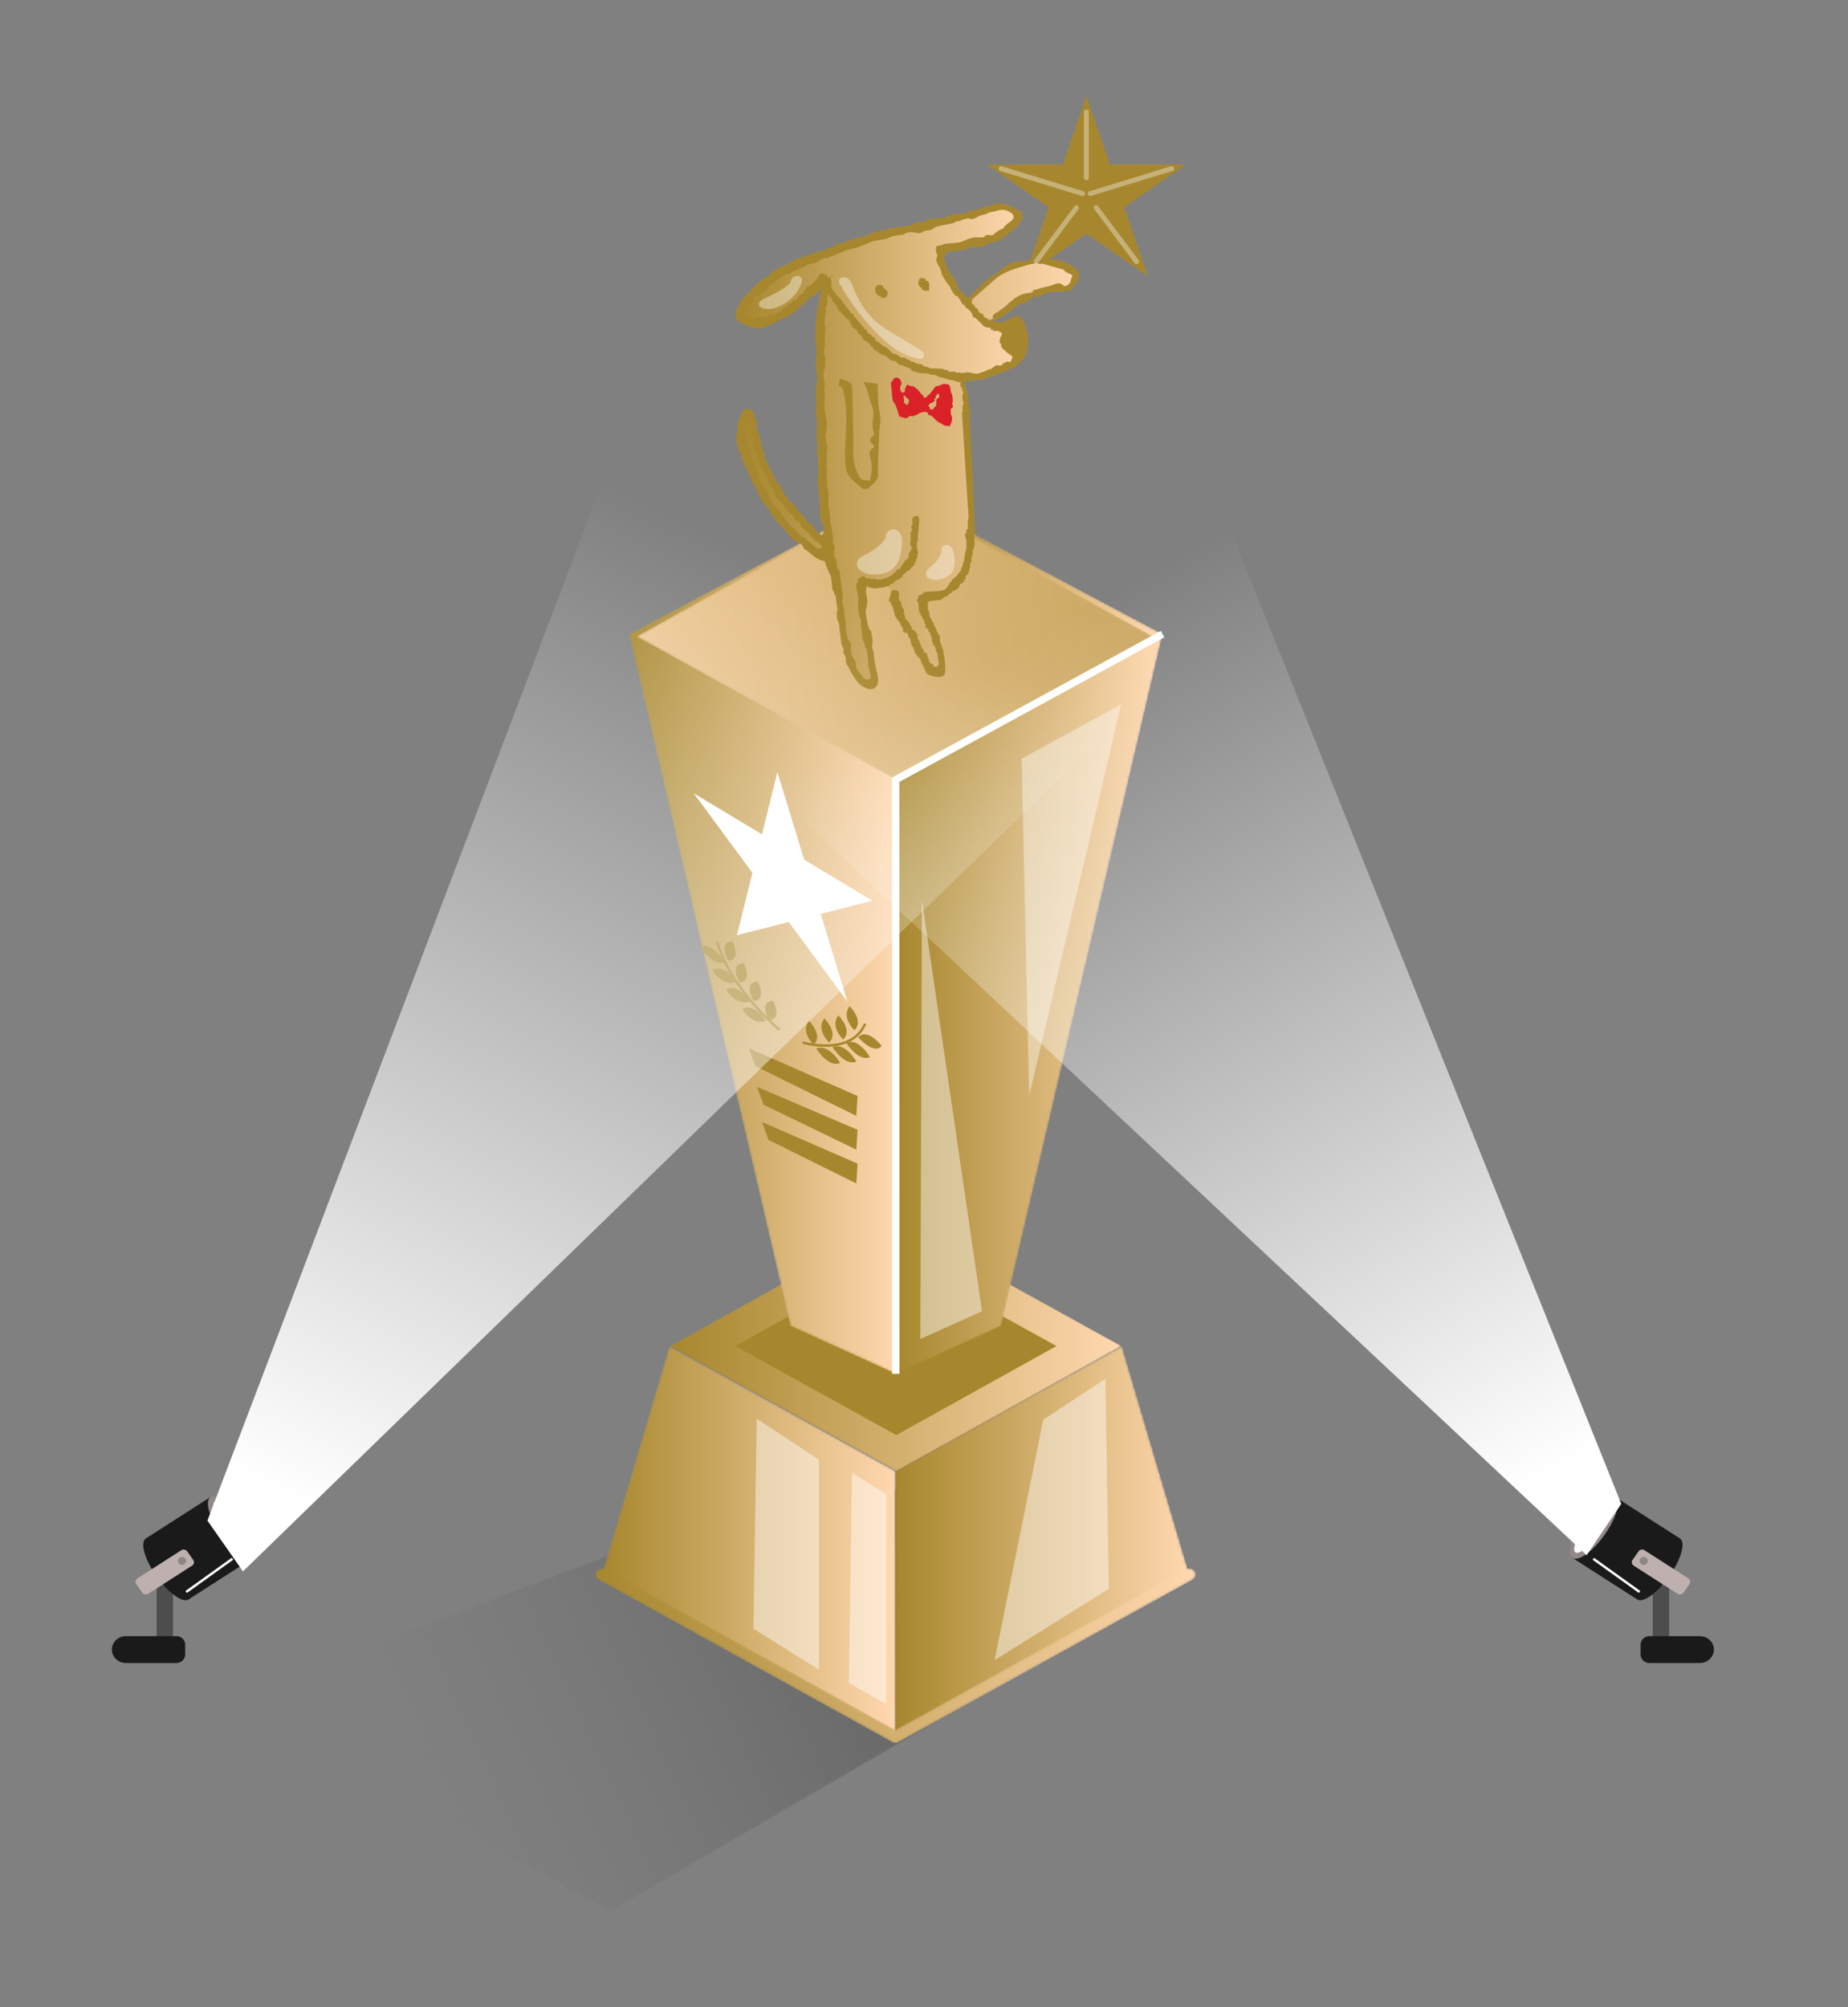 <svg xmlns="http://www.w3.org/2000/svg" xmlns:xlink="http://www.w3.org/1999/xlink" width="755" height="820" viewBox="0 0 755 820">
    <rect x="0" y="0" width="755" height="820" fill="#808080" stroke="none"/>
    <defs>
        <path id="prefix__a" d="M0.42 0.37L264.434 0.37 264.434 252.99 0.42 252.99z"/>
        <path id="prefix__b" d="M393.825 43.239L157.24 181 0.217 94.192 248.043 0.952z"/>
        <path id="prefix__e" d="M1.03 51.9L93.432 102.951 185.235 51.9 92.832 0.852z"/>
        <path id="prefix__h" d="M1.03 51.9L93.432 102.951 185.235 51.9 92.832 0.852z"/>
        <path id="prefix__j" d="M0.237 94.239L120.305 160.574 120.216 51.952 27.814 0.902z"/>
        <path id="prefix__m" d="M1.073 51.952L0.982 160.574 121.05 94.239 93.475 0.902z"/>
        <path id="prefix__p" d="M0.854 58.053L66.812 340.678 109.854 360.257 109.104 0.497z"/>
        <path id="prefix__s" d="M0.117 360.257L43.159 340.678 109.117 58.053 0.868 0.497z"/>
        <path id="prefix__v" d="M0.738 59.021L106.674 117.549 211.921 59.021 105.985 0.497z"/>
        <path id="prefix__y" d="M242.022 1.073l-118.76 65.614L4.682 1.074C3.431.383 1.833.792 1.11 1.987c-.723 1.195-.296 2.725.954 3.415l119.888 66.337c.405.224.856.335 1.308.335.451 0 .903-.111 1.306-.334L244.635 5.403c1.25-.69 1.678-2.218.957-3.414-.484-.803-1.363-1.252-2.266-1.252-.443 0-.892.109-1.304.336"/>
        <path id="prefix__B" d="M0.873 0.063L81.929 0.063 81.929 73.824 0.873 73.824z"/>
        <path id="prefix__D" d="M110.682 3.08c-13.585 7.372-32.095 31.664-33.96 29.938C61.6 19.021 39.53.704 39.53.704s-5.335 15.059-6.402 20.931c-1.067 5.87.123 30.459.123 30.459s-.563 44.851 2.58 61.905c-3.87 1.505-16.74-14.104-21.415-22.294C9.743 83.516 5.23 64.462 5.23 64.462c-.806-3.844-3.546-4.178-4.368.278-.823 4.457 5.598 25.868 9.848 31.812 4.252 5.945 15.288 20.957 25.283 23.966.805 3.677-.46 4.781 3.892 9.796 1.128 5.682 3.258 28.608 6.448 36.937 3.189 8.328 9.51 8.857 7.736-.335-1.773-9.193-4.35-26.908-4.19-34.931 2.095 1.003 8.382 1.671 10.477-1.003.322 4.512 11.928 30.586 14.024 34.43 2.094 3.844 7.092 5.181 5.802-2.674-1.29-7.856-8.75-21.26-7.415-24.403 1.335-3.141 9.324 1.101 16.383-6.942 5.094-5.803 5.071-22.21 5.069-38.288-1.335-21.186-1.068-38.543-3.735-45.435-.106-.272.606-7.811 5.774-14.996 7.519-10.45 21.71-21.648 33.608-21.058 10.077.501 7.87-5.761 7.138-6.544-.905-.968-6.899-4.523-14.928-4.523-3.495 0-7.38.675-11.393 2.531"/>
        <path id="prefix__G" d="M37.37 18.535C12.835 28.494 1.83 35.182.344 45.568c3.97 10.336 30.929-11.098 34.498-15.224 2.38 5.407 8.565 13.27 16.655 22.339 14.721 16.505 58.59 26.038 63.498 5.976 1.195-4.892-5.651-8.964-14.426-10.672-6.305-7.103-18.986-20.261-18.587-29.737.055-1.442 20.818-2.134 27.659-8.679 6.566-6.284 2.453-8.193-3.272-8.964-.014-.002-.032-.002-.053-.002-2.459 0-50.342 10.378-68.946 17.93"/>
        <linearGradient id="prefix__c" x1="17.341%" x2="122.481%" y1="52.56%" y2="30.526%">
            <stop offset="0%" stop-color="#646664" stop-opacity="0"/>
            <stop offset="100%" stop-color="#333"/>
        </linearGradient>
        <linearGradient id="prefix__f" x1="0%" x2="100%" y1="50%" y2="50%">
            <stop offset="0%" stop-color="#A7872D"/>
            <stop offset="100%" stop-color="#FFD8AF"/>
        </linearGradient>
        <linearGradient id="prefix__k" x1="0%" x2="100%" y1="50%" y2="50%">
            <stop offset="0%" stop-color="#A7872D"/>
            <stop offset="100%" stop-color="#FFD8AF"/>
        </linearGradient>
        <linearGradient id="prefix__n" x1="0%" x2="100%" y1="50%" y2="50%">
            <stop offset="0%" stop-color="#A7872D"/>
            <stop offset="100%" stop-color="#FFD8AF"/>
        </linearGradient>
        <linearGradient id="prefix__q" x1=".001%" x2="100%" y1="50%" y2="50%">
            <stop offset="0%" stop-color="#A7872D"/>
            <stop offset="100%" stop-color="#FFD8AF"/>
        </linearGradient>
        <linearGradient id="prefix__t" x1="0%" x2="100%" y1="50%" y2="50%">
            <stop offset="0%" stop-color="#A7872D"/>
            <stop offset="100%" stop-color="#FFD8AF"/>
        </linearGradient>
        <linearGradient id="prefix__w" x1="192.412%" x2="-47.404%" y1="41.453%" y2="55.846%">
            <stop offset="0%" stop-color="#A7872D"/>
            <stop offset="100%" stop-color="#FFD8AF"/>
        </linearGradient>
        <linearGradient id="prefix__z" x1="0%" x2="100%" y1="50.001%" y2="50.001%">
            <stop offset="0%" stop-color="#A7872D"/>
            <stop offset="100%" stop-color="#FFD8AF"/>
        </linearGradient>
        <linearGradient id="prefix__E" x1="0%" x2="100%" y1="50%" y2="50%">
            <stop offset="0%" stop-color="#A7872D"/>
            <stop offset="100%" stop-color="#FFD8AF"/>
        </linearGradient>
        <linearGradient id="prefix__H" x1="0%" x2="99.999%" y1="50%" y2="50%">
            <stop offset="0%" stop-color="#A7872D"/>
            <stop offset="100%" stop-color="#FFD8AF"/>
        </linearGradient>
        <linearGradient id="prefix__J" x1="44.538%" x2="75.372%" y1="21.414%" y2="100%">
            <stop offset="0%" stop-color="#FFF" stop-opacity="0"/>
            <stop offset="100%" stop-color="#FFF"/>
        </linearGradient>
        <linearGradient id="prefix__K" x1="51.701%" x2="22.869%" y1="14.149%" y2="98.558%">
            <stop offset="0%" stop-color="#FFF" stop-opacity="0"/>
            <stop offset="3.37%" stop-color="#FFF" stop-opacity=".032"/>
            <stop offset="100%" stop-color="#FFF"/>
        </linearGradient>
    </defs>
    <g fill="none" fill-rule="evenodd">
        <g>
            <g opacity=".678" transform="translate(45 39) translate(0 316.063) translate(429.541)"/>
            <path fill="#4D4D4D" d="M18.995 317.401L25.665 317.401 25.665 292.587 18.995 292.587z" transform="translate(45 39) translate(0 316.063)"/>
            <path fill="#1A1A1A" d="M41.02 256.502l-26.425 16.935c-2.467 1.58-.564 8.44 4.252 15.32 4.817 6.88 10.72 11.175 13.189 9.594l26.424-16.935-17.44-24.914z" transform="translate(45 39) translate(0 316.063)"/>
            <path fill="#918887" d="M58.46 281.415c-2.468 1.582-8.373-2.713-13.189-9.593-4.816-6.88-6.719-13.739-4.251-15.32 2.467-1.583 8.372 2.712 13.19 9.592 4.815 6.88 6.718 13.74 4.25 15.321" transform="translate(45 39) translate(0 316.063)"/>
            <path fill="#FFF" d="M57.24 279.173c-1.572 1.008-6.097-2.817-10.106-8.544-4.009-5.727-5.984-11.186-4.411-12.194 1.573-1.008 6.097 2.818 10.106 8.544 4.008 5.727 5.983 11.186 4.41 12.194" transform="translate(45 39) translate(0 316.063)"/>
            <path fill="#BDB0AE" d="M13.132 295.599l-2.473-3.532c-.535-.764-.32-1.8.478-2.312l17.935-11.493c.798-.512 1.88-.308 2.414.457l2.473 3.531c.535.764.322 1.798-.477 2.31l-17.936 11.495c-.798.512-1.879.308-2.414-.457" transform="translate(45 39) translate(0 316.063)"/>
            <path fill="#8E8584" d="M30.319 283.954c-.769.493-1.81.296-2.325-.439-.514-.736-.308-1.731.46-2.224.77-.492 1.81-.295 2.323.44.516.735.31 1.73-.458 2.223" transform="translate(45 39) translate(0 316.063)"/>
            <path fill="#1A1A1A" d="M27.054 324.331H6.445c-3.166 0-5.732-2.456-5.732-5.485 0-3.03 2.566-5.485 5.732-5.485h20.609c1.986 0 3.597 1.541 3.597 3.442v4.086c0 1.901-1.61 3.442-3.597 3.442" transform="translate(45 39) translate(0 316.063)"/>
            <path stroke="#FFF" d="M49.981 281.744L31.061 295.318" transform="translate(45 39) translate(0 316.063)"/>
            <path fill="#4D4D4D" d="M630.254 317.401L636.924 317.401 636.924 292.587 630.254 292.587z" transform="translate(45 39) translate(0 316.063)"/>
            <path fill="#1A1A1A" d="M614.9 256.502l26.425 16.935c2.467 1.58.564 8.44-4.253 15.32-4.816 6.88-10.72 11.175-13.188 9.594l-26.424-16.935 17.44-24.914z" transform="translate(45 39) translate(0 316.063)"/>
            <path fill="#918887" d="M597.46 281.415c2.468 1.582 8.373-2.713 13.189-9.593 4.816-6.88 6.719-13.739 4.25-15.32-2.467-1.583-8.372 2.712-13.188 9.592-4.816 6.88-6.719 13.74-4.251 15.321" transform="translate(45 39) translate(0 316.063)"/>
            <path fill="#FFF" d="M598.68 279.173c1.573 1.008 6.097-2.817 10.105-8.544 4.009-5.727 5.984-11.186 4.411-12.194-1.572-1.008-6.097 2.818-10.105 8.544-4.009 5.727-5.983 11.186-4.411 12.194" transform="translate(45 39) translate(0 316.063)"/>
            <path fill="#BDB0AE" d="M642.788 295.599l2.473-3.532c.535-.764.32-1.8-.478-2.312l-17.935-11.493c-.8-.512-1.88-.308-2.414.457l-2.473 3.531c-.535.764-.322 1.798.476 2.31l17.937 11.495c.798.512 1.879.308 2.414-.457" transform="translate(45 39) translate(0 316.063)"/>
            <path fill="#8E8584" d="M627.924 283.515c.516-.736.31-1.731-.458-2.224-.77-.492-1.81-.295-2.324.44-.515.735-.309 1.73.46 2.223.767.493 1.808.296 2.322-.439z" transform="translate(45 39) translate(0 316.063)"/>
            <path fill="#1A1A1A" d="M628.866 324.331h20.609c3.165 0 5.732-2.456 5.732-5.485 0-3.03-2.567-5.485-5.732-5.485h-20.609c-1.987 0-3.597 1.541-3.597 3.442v4.086c0 1.901 1.61 3.442 3.597 3.442" transform="translate(45 39) translate(0 316.063)"/>
            <path stroke="#FFF" d="M605.938 281.744L624.858 295.318" transform="translate(45 39) translate(0 316.063)"/>
        </g>
        <g transform="translate(45 39) translate(47.03 561)">
            <mask id="prefix__d" fill="#fff">
                <use xlink:href="#prefix__b"/>
            </mask>
            <path fill="url(#prefix__c)" d="M393.825 43.239L157.24 181 0.217 94.192 248.043 0.952z" mask="url(#prefix__d)"/>
        </g>
        <g transform="translate(45 39) translate(227.835 459)">
            <mask id="prefix__g" fill="#fff">
                <use xlink:href="#prefix__e"/>
            </mask>
            <path fill="url(#prefix__f)" d="M1.03 51.9L93.432 102.951 185.235 51.9 92.832 0.852z" mask="url(#prefix__g)"/>
        </g>
        <g transform="translate(45 39) translate(227.835 459)">
            <mask id="prefix__i" fill="#fff">
                <use xlink:href="#prefix__h"/>
            </mask>
            <path fill="url(#prefix__f)" d="M1.03 51.9L93.432 102.951 185.235 51.9 92.832 0.852z" mask="url(#prefix__i)"/>
        </g>
        <path fill="#A7872E" d="M386.625 510.9L321.181 547.293 255.309 510.9 320.753 474.509z" transform="translate(45 39)"/>
        <g transform="translate(45 39) translate(200.662 510)">
            <mask id="prefix__l" fill="#fff">
                <use xlink:href="#prefix__j"/>
            </mask>
            <path fill="url(#prefix__k)" d="M0.237 94.239L120.305 160.574 120.216 51.952 27.814 0.902z" mask="url(#prefix__l)"/>
        </g>
        <g transform="translate(45 39) translate(319.805 510)">
            <mask id="prefix__o" fill="#fff">
                <use xlink:href="#prefix__m"/>
            </mask>
            <path fill="url(#prefix__n)" d="M1.073 51.952L0.982 160.574 121.05 94.239 93.475 0.902z" mask="url(#prefix__o)"/>
        </g>
        <g transform="translate(45 39) translate(211.113 162)">
            <mask id="prefix__r" fill="#fff">
                <use xlink:href="#prefix__p"/>
            </mask>
            <path fill="url(#prefix__q)" d="M0.854 58.053L66.812 340.678 109.854 360.257 109.104 0.497z" mask="url(#prefix__r)"/>
        </g>
        <g transform="translate(45 39) translate(320.85 162)">
            <mask id="prefix__u" fill="#fff">
                <use xlink:href="#prefix__s"/>
            </mask>
            <path fill="url(#prefix__t)" d="M0.117 360.257L43.159 340.678 109.117 58.053 0.868 0.497z" mask="url(#prefix__u)"/>
        </g>
        <g transform="translate(45 39) translate(214.248 162)">
            <mask id="prefix__x" fill="#fff">
                <use xlink:href="#prefix__v"/>
            </mask>
            <path fill="url(#prefix__w)" d="M0.738 59.021L106.674 117.549 211.921 59.021 105.985 0.497z" mask="url(#prefix__x)"/>
        </g>
        <g transform="translate(45 39) translate(197.526 601)">
            <mask id="prefix__A" fill="#fff">
                <use xlink:href="#prefix__y"/>
            </mask>
            <path fill="url(#prefix__z)" d="M242.022 1.073l-118.76 65.614L4.682 1.074C3.431.383 1.833.792 1.11 1.987c-.723 1.195-.296 2.725.954 3.415l119.888 66.337c.405.224.856.335 1.308.335.451 0 .903-.111 1.306-.334L244.635 5.403c1.25-.69 1.678-2.218.957-3.414-.484-.803-1.363-1.252-2.266-1.252-.443 0-.892.109-1.304.336" mask="url(#prefix__A)"/>
        </g>
        <g transform="translate(45 39) translate(357.429)">
            <mask id="prefix__C" fill="#fff">
                <use xlink:href="#prefix__B"/>
            </mask>
            <path fill="#A7872E" d="M41.401 0.063L50.968 28.237 81.929 28.237 56.881 45.65 66.448 73.824 41.401 56.412 16.354 73.824 25.921 45.65 0.873 28.237 31.834 28.237z" mask="url(#prefix__C)"/>
        </g>
        <g transform="translate(45 39) translate(257.098 67)">
            <mask id="prefix__F" fill="#fff">
                <use xlink:href="#prefix__D"/>
            </mask>
            <path fill="url(#prefix__E)" d="M110.682 3.08c-13.585 7.372-32.095 31.664-33.96 29.938C61.6 19.021 39.53.704 39.53.704s-5.335 15.059-6.402 20.931c-1.067 5.87.123 30.459.123 30.459s-.563 44.851 2.58 61.905c-3.87 1.505-16.74-14.104-21.415-22.294C9.743 83.516 5.23 64.462 5.23 64.462c-.806-3.844-3.546-4.178-4.368.278-.823 4.457 5.598 25.868 9.848 31.812 4.252 5.945 15.288 20.957 25.283 23.966.805 3.677-.46 4.781 3.892 9.796 1.128 5.682 3.258 28.608 6.448 36.937 3.189 8.328 9.51 8.857 7.736-.335-1.773-9.193-4.35-26.908-4.19-34.931 2.095 1.003 8.382 1.671 10.477-1.003.322 4.512 11.928 30.586 14.024 34.43 2.094 3.844 7.092 5.181 5.802-2.674-1.29-7.856-8.75-21.26-7.415-24.403 1.335-3.141 9.324 1.101 16.383-6.942 5.094-5.803 5.071-22.21 5.069-38.288-1.335-21.186-1.068-38.543-3.735-45.435-.106-.272.606-7.811 5.774-14.996 7.519-10.45 21.71-21.648 33.608-21.058 10.077.501 7.87-5.761 7.138-6.544-.905-.968-6.899-4.523-14.928-4.523-3.495 0-7.38.675-11.393 2.531" mask="url(#prefix__F)"/>
        </g>
        <g transform="translate(45 39) translate(257.098 45)">
            <mask id="prefix__I" fill="#fff">
                <use xlink:href="#prefix__G"/>
            </mask>
            <path fill="url(#prefix__H)" d="M37.37 18.535C12.835 28.494 1.83 35.182.344 45.568c3.97 10.336 30.929-11.098 34.498-15.224 2.38 5.407 8.565 13.27 16.655 22.339 14.721 16.505 58.59 26.038 63.498 5.976 1.195-4.892-5.651-8.964-14.426-10.672-6.305-7.103-18.986-20.261-18.587-29.737.055-1.442 20.818-2.134 27.659-8.679 6.566-6.284 2.453-8.193-3.272-8.964-.014-.002-.032-.002-.053-.002-2.459 0-50.342 10.378-68.946 17.93" mask="url(#prefix__I)"/>
        </g>
        <g>
            <path fill="#A7872E" d="M20.75 130.716c-.081-.74.298-1.005.417-1.69.067-.388-.158-.826.067-1.188.051.003.122-.018.175-.017.225.016-.147-1.14.443-1.15.38-.007.699.58.827.854.227.493.27 1.055.298 1.585.032.592.028 1.19.068 1.783.025.368.039.746.108 1.11.025.14.033.326.122.444.13.166.37.156.493.314.232.304.343 1.08.506 1.467.339.8.222 1.42.222 2.225.003.628.154 1.335.512 1.854.438.623.66 1.152.747 1.904.085.73.454 1.43.52 2.16.019.207-.126.453-.083.63.053.233.348.283.475.46.114.158.127.394.165.58.074.354.123.72.216 1.07.165.627.893.583 1.09 1.188.058.174-.006.373.058.54.072.181.226.328.3.537.056.167.025.354.08.514.063.17.193.281.28.456.072.15.045.358.113.493.156.287.507.373.716.613.22.255.279.628.385.94.257.764.515 1.526.774 2.288.094.282.17.558.345.72.147.133.337.165.473.354.212.296.264.703.437 1.001.174.298.544.487.753.771.218.303.455.701.522 1.067.052.28-.09.59.07.853.141.232.497.297.647.56.267.464.333.72.712 1.081.305.29.536.615.804.934.3.36.682.458.99.797.157.177.27.596.403.833.193.335.143.711.415.993.217.233.56.318.758.577.203.27.129.64.391.883.382.35.833.603 1.264.886.42.277.877.593 1.21.992.296.353.35.893.579 1.284.317.538.91.538 1.37.876.355.264.549.771.729 1.148.253.524.412 1.19.9 1.567.361.273.613.033.855.43.257.422.426.838.851 1.136.478.337 1.133.542 1.43 1.071.093.164.014.451.157.606.344.376.628.257.858.828.14.344.302.551.612.776.582.423 1.395.57 1.9 1.083.206.211 1.427 1.644 1.324 1.907-.043.115-.152.194-.297.246-.395.148-1.036.1-1.292.074-.815-.079-1.107-.525-1.712-1.022-.757-.623-1.513-1.244-2.267-1.867-.659-.54-1.392-1.398-2.16-1.776-.452-.223-1.193-.36-1.48-.803-.13-.209-.034-.488-.169-.69-.132-.208-.426-.153-.61-.26-.437-.248-.373-.805-.673-1.149-.673-.766-1.876-.96-2.592-1.692-.895-.907-1.672-2.21-2.352-3.273-.396-.62-1.113-1.133-1.283-1.874-.135-.587-.28-.704-.743-1.068-.416-.328-.55-.757-.923-1.119-.518-.505-1.25-.758-1.67-1.36-.38-.539-.697-1.298-.745-1.944-.069-.839-.522-1.187-.974-1.843-.232-.343-.26-.727-.382-1.107-.14-.442-.434-.956-.67-1.364-.177-.307-.337-.785-.578-1.042-.222-.234-.59-.254-.772-.546-.157-.248-.063-.564-.23-.805-.136-.196-.359-.314-.473-.533-.134-.247-.121-.514-.327-.735-.187-.205-.314-.232-.418-.556-.428-1.314-.633-2.824-1.298-4.059-.16-.29-.476-.41-.583-.715-.1-.279.055-.562-.037-.838-.076-.227-.26-.32-.386-.56-.13-.25-.07-.509-.193-.777-.128-.288-.473-.217-.582-.499-.118-.319.071-.75-.071-1.1-.158-.39-.549-.509-.639-.953-.137-.672-.038-1.392-.213-2.043-.127-.47-.67-.8-.846-1.248-.083-.21-.015-.535-.067-.759-.246-1.01-.862-1.92-.718-3.017.056-.43.26-.556.09-1.025-.055-.16-.107-.325-.153-.494-.173-.582-.302-1.2-.366-1.783M51.715 71.04c.32-.19 1.058-.697 1.285-.238.189.38.048.783-.152 1.113-.253.416-.302.916-.405 1.387-.166.75-.658 1.44-.703 2.213-.039.617.139 1.263-.13 1.87-.098.215-.333.343-.35.6-.024.305.155.616.087.957-.137.671-.542 1.23-.611 1.918-.076.74-.239 1.472-.368 2.203-.225 1.267-.14 2.524-.43 3.786-.229.984.314 1.995-.06 2.925-.286.711-.104 1.761-.09 2.511.01.624.038 1.252.024 1.877-.055 2.258.8 4.172.39 6.436-.428 2.351-.248 4.665.27 6.895.287 1.237.185 2.983-.038 4.224-.243 1.35-.648 2.223-.525 3.61.09 1.015.147 2.033.191 3.05.039.764.368 1.957-.044 2.635-.48.79-.075 2.048.03 2.91.09.752.185 1.51.273 2.262.189 1.56.503 2.46.079 3.963-.224.785.103 1.18.116 1.88.008.691-.355 1.208-.3 1.928.094 1.167.702 2.56.585 3.702-.072.69-.664 1.233-.44 2.058.176.643.44.795.435 1.497-.017 1.57.02 3.14.076 4.71.03.94.138 1.893.112 2.832-.03 1.05-.53 2.113-.331 3.16.476 2.455.525 4.814.824 7.318.249 2.073-.03 4.22.218 6.246.27 2.248 1.873 4.38 1.476 6.703-.513 3.025-1.847.226-3.123-.412-.522-.263-.677-.873-.854-1.359-.351-.945-1.341-1.252-2.134-1.756-.597-.379-.793-1.24-1.283-1.732-.471-.48-.835-1.057-1.31-1.526-.278-.276-.584-.749-.935-.935-.209-.11-.308-.179-.488-.343-.153-.142-.325-.265-.451-.434-.324-.437-.254-1.079-.6-1.54-.233-.314-.544-.424-.799-.664-.288-.274-.448-.642-.737-.915-.305-.284-.735-.303-1.055-.543-.422-.315-.491-.864-.787-1.264-.409-.557-.836-1.02-1.211-1.642-.396-.65-1.149-1.415-1.329-2.139-.273-1.088-.987-2.708-2.086-3.206-.253-.114-.274.011-.386-.273-.267-.682-.227-1.312-.642-1.94-.46-.706-.907-1.422-1.276-2.175-.107-.21-.129-.499-.231-.684-.116-.214-.35-.328-.487-.55-.18-.293-.193-.637-.33-.945-.073-.167-.187-.19-.27-.31-.184-.252-.138-.569-.269-.837-.111-.23-.408-.31-.463-.56-.055-.227.09-.394-.03-.634-.122-.236-.354-.36-.422-.637-.077-.318-.01-.709-.04-1.036-.027-.308.01-.697-.203-.956-.09-.117-.245-.152-.34-.258-.326-.363-.007-.782-.197-1.186-.253-.544-.62-.932-.696-1.546-.087-.714-.12-1.423-.283-2.13-.146-.662-.323-1.349-.556-1.983-.093-.254-.2-.4-.22-.676-.02-.279-.013-.555-.062-.832-.044-.246-.09-.39-.215-.552-.192-.248-.342-.207-.456-.527-.066-.182-.046-.438-.066-.629-.051-.517-.094-1.039-.146-1.555-.068-.7.014-1.785-.341-2.426-.141-.253-.384-.133-.504-.363-.172-.33.02-.785-.074-1.146-.106-.407-.421-.816-.674-1.15-.503-.679-1.227-1.377-2.17-1.325-2.013.11-2.899 3.47-3.529 4.9-.599 1.36-.273 3.046-.566 4.513-.164.823-.704 5.51.462 5.623.095.502-.252 1.061-.087 1.541.087.246.385.316.47.544.093.244-.089.63.13.828.196.18.502.03.695.301.283.39.192 1.138.189 1.585 0 .765-.06 1.134.453 1.831.478.652.446.646.554 1.304.126.77.488.587.864 1 .383.423-.084.901.297 1.36.266.321.343.174.46.677.091.424.129.792.34 1.183.034.066.714.842.696.637.069 1.022.09 1.85.876 2.642.081.08.335.017.459.195.067.101-.113.356-.057.53.217.65.517.367.823.818.16.232.123.504.24.737.122.247.365.431.48.7.224.52.216 1.103.39 1.637.262.796.857 1.452 1.224 2.202.141.29.227.611.465.851.251.255.642.335.851.632.174.251.094.601.255.846.142.218.573.263.634.361.07.111.093.4.153.47.091.102.378.148.436.217.226.275.184.533.405.827.1.127.361.072.46.253.06.114-.016.416-.008.55.04.704.38.895 1.031 1.124.255.091.48 1.372.623 1.624.201.344.67.46.835.818.1.213-.007.36.14.56.194.26.336.201.596.33.551.27.413.324.71.821.27.453.756.446 1.063.907.27.414.493.605.859.962.444.431.53.864 1.096 1.305.408.322.482.584.78.941.397.476.704.798.993 1.328.388.726.728.84 1.451 1.106.919.342 2.061.78 2.726 1.502.32.347.302.813.542 1.201.378.618 1.02.818 1.562 1.241 2.16 1.674 3.83 3.79 7.076 4.163.504 1.361 1.002 2.724 1.518 4.08.358.941 1.117 1.805 1.196 2.835.077.997.24 1.991.359 2.985.074.604.051 1.32.205 1.904.119.432.488.608.66 1.007.098.235-.024.54.102.775.117.22.375.267.48.5.133.297.09.816.131 1.141l.269 2.24c.12 1.002.58 2.264.236 3.247-.096.27-.252.34-.236.681.01.328.177.63.196.957.018.305-.083.606-.053.91.106 1.116.963 1.941.978 3.065.017 1.483.305 3 .482 4.478.12.977.17 1.99.357 2.957.141.727.59 1.273.835 1.956.175.49-.017 1 0 1.51.017.624.315.773.572 1.237.409.73.373 1.57.414 2.371.045.844.252 1.193.683 1.877.76 1.2 1.301 2.546 2.042 3.768.743 1.226 1.552 2.444 2.542 3.505.402.428.836.845 1.336 1.172.32.21 1.014.307 1.254.522.821.732 2.709.955 3.677.381 2.056-1.227 1.829-3.705 1.374-5.67-.516-2.244-1.057-4.288-1.313-6.643-.128-1.177-.095-2.36-.564-3.485-.303-.726-.392-1.152-.2-1.913.377-1.506-.197-3.513-.372-5.022-.078-.675-.343-.878-.715-1.383-.722-.98-.789-2.408-1.052-3.544-.22-.964-.404-1.94-.509-2.922-.044-.414-.098-.847-.077-1.263.03-.527.323-.832.45-1.34.091-.373.02-.455-.018-.843-.048-.533.334-1.018.31-1.578-.026-.648-.198-1.295-.32-1.93-.143-.747-.32-1.484-.29-2.25.017-.405-.015-1.5.366-1.767.424-.296.797.285 1.1.383.19.063.407-.02.536-.002.19.032.264.084.448.142 1.184.376 2.358.066 3.612-.074.855-.095 1.477-.165 2.262-.498.345-.148.706-.12 1.034-.247.442-.173.31-.423.609-.655.365-.283.993-.132 1.306-.528.43-.54.538-.929 1.275-1.212.717-.276 1.514-.45 1.974-1.069.477-.639.619-1.494 1.468-1.815.394-.15.49-.44.773-.693.351-.319.562-.189.938-.398.239-.135.325-.38.474-.614.298-.468.633-.847 1.11-1.158.431-.284.303-.382.427-.824.129-.456.51-.515.648-.89.125-.337-.089-.694.098-1.032.13-.24.444-.27.527-.56.132-.458-.077-.939-.028-1.397.77-.055.03-1.863-.033-2.312-.154-1.103-.253-2.269.165-3.335.258-.66.081-1.049.072-1.713-.008-.569.034-1.159.217-1.716.252-.77.106-1.379.145-2.144.05-.9.73-3.979-.458-4.483-.79-.336-1.747.202-2.045.892-.288.674.106 1.69.004 2.381-.05.328-.348.486-.462.768-.283.696.422 1.193.223 1.77-.134.382-.485.437-.555.897-.08.515.018 1.118.027 1.642.009.541.17 1.196-.049 1.706-.288.67-.215 1.351.068 2.018.128.296.382.557.445.88.124.618-.232.386-.429.773-.044.073-.164.78-.025.772-.814.04-.913 2.23-1.036 2.776l-.87.546c-.433.27-.83 1.147-1.13 1.563l-1.127 1.56c-.168.233-.373.683-.646.798-.155.067-.387-.083-.539-.018-.428.175-.514.656-.663 1.044.033-.089-.602.245-.641.276-.225.18-.348.467-.549.667-.312.31-.702.545-1.084.765-.8.462-1.67.81-2.557 1.083-.753.23-1.563.416-2.358.41-.296-.005-.642-.013-.926-.107-.3-.102-.475-.366-.83-.337-.22.018-.42.273-.641.295-.41.045-.792-.233-1.167-.33-.135-.036-.546-.136-.672-.128-.19.012-.319.187-.514.165-.381-.038-.484-.425-.752-.652-.62-.525-1.596-.577-1.852.316.013-.052-.617.074-.683.114-.497.304-.263 1.318-.541 1.8-.142.255-.234.137-.343.495-.343 1.14.129 2.493.357 3.614.269 1.32.552 2.694.34 4.04-.171 1.112-.016 2.285.116 3.392.09.731.179 1.47.316 2.195.116.62.52 1.117.646 1.715.15.708-.012 1.412.006 2.12.02.846.256 1.715.358 2.557.15 1.228.103 2.803.651 3.941.25.517.388.634.455 1.19.067.533.294 1.065.55 1.54.326.6.483 1.245.568 1.917.097.748.186 1.5.262 2.25.103 1.036.142 2.061.18 3.093.041 1.071.61 2.068.803 3.113.103.555.438 1.565.065 2.047-.205.27-.619.407-.94.414-.394.003-.858.02-1.15-.09-.98-.378-1.355-1.633-2.077-2.313-.26-.246-.483-.375-.662-.682-.215-.373-.348-.694-.612-1.05-.491-.666-.451-1.524-.518-2.313-.078-.934-.522-1.676-1.096-2.402-.657-.822-.669-1.89-.909-2.882-.212-.868.301-1.74.018-2.612-.208-.638-.576-1.26-1.042-1.754-.31-.33-.315-.577-.368-1.03-.108-.917-.327-1.798-.558-2.696-.171-.667-.2-1.345-.198-2.045 0-1.372-.111-2.872-.449-4.22-.262-1.068-.019-2.17-.339-3.177-.265-.833-.745-2.103-.519-2.965.442-1.702-.18-3.545-.393-5.305-.134-1.133-.272-2.266-.407-3.399-.116-.957-.11-2.014-.362-2.947-.234-.857-.898-1.392-1.181-2.199-.145-.417.125-.925.074-1.335-.065-.487-.327-.789-.437-1.253-.08-.345.091-.695-.088-1.027-.165-.306-.524-.365-.654-.71-.14-.363-.013-.963.006-1.343.047-.86.513-1.815.149-2.656-.278-.65-.573-1.199-.558-2.003.049-2.848-.696-5.634-1.235-8.424.246-1.434-.112-2.956-.329-4.373-.104-.682-.37-1.339-.44-2.007-.077-.738.157-1.465.217-2.193.036-.445-.102-.83-.076-1.288.062-1.008.211-1.776-.2-2.73-.25-.589-.245-1.157-.282-1.818-.066-1.119-.144-2.238-.205-3.357-.086-1.583.394-3.018-.117-4.596-.187-.584.037-.81.178-1.34.114-.433-.025-.818-.105-1.237-.156-.806.297-1.504-.014-2.315-.31-.815.263-1.468.317-2.297.054-.87-.367-1.835-.473-2.715-.076-.615-.09-1.273-.228-1.878-.108-.482-.216-.72-.108-1.233.078-.383.228-.755.322-1.137.15-.599.194-1.227.213-1.844.04-1.21-.007-2.466-.248-3.66-.63-3.148-1.044-5.924-.522-9.09.114-.67-.289-1.194-.248-1.86.062-1.026.282-1.366.179-2.526-.129-1.424-.487-2.825-.523-4.258-.04-1.62 1-3.052.688-4.689-.145-.765.363-2.156.082-2.648-.23-.398-.515-.516-.592-1.033-.177-1.149.388-2.29.382-3.44-.005-.907.17-1.67-.053-2.534-.122-.473-.01-.607.113-1.08.145-.552.013-1.125.084-1.692.107-.866.255-1.47.038-2.308-.178-.687-.453-1.685-.272-2.392.084-.33.259-.514.236-.887-.018-.257-.099-.483-.091-.7.034-.85.488-1.752.36-2.603-.105-.714-.232-1.05.104-1.752.288-.603.52-1.06.557-1.73.04-.763-.206-1.583-.071-2.33.07-.406.343-.635.5-.987.16-.356.099-.627.143-.998.054-.464.402-.629.521-1.015.077-.234-.076-.496-.022-.768.068-.336.351-.467.504-.754.094-.18.053-.449.044-.64-.018-.342-.058-.68-.102-1.02-.042-.333-.088-.669-.138-1.005-.015-.126-.052-.267-.043-.393.013-.194.137-.273.23-.432.074-.116.077-.267.108-.398.08-.344.262-.502.65-.453" transform="translate(45 39) translate(238.286 6)"/>
            <path fill="#A7872E" d="M80.347 198.828c.192-.412.27-2.102.645-2.314.272-.151.484-.422.79-.514.325-.1.563.077.847.17.42.133.69.076 1.028.399.375.357.255.552.306 1.048.023.2.22.43.197.629-.022.221-.221.27-.245.404-.083.407.123.701.142 1.124.01.272-.022.51.228.715.34.284.463.23.563.703.093.433.185.865.276 1.3.156.722.66 1.108.914 1.76.1.254.02.492-.052.738-.063.221-.063.484-.004.704.022.08.094.114.134.179.107.19.097.419.178.619.077.177.12.322.155.519.107.62.269.978.718 1.35.274.23.587.617.912.895.154.127.215.464.274.637.043.124.058.286.12.4.1.183.195.142.357.285.313.272.374 1.034.459 1.4.186.793 1.128.2 1.384.986.126.387.574.746.742 1.103.208.436.16.917.182 1.383.01.22.007.523.124.718.13.219.143.101.374.22.145.082.115.161.142.293.08.35.003.602.235.897.2.258.325.589.41.897.08.284.019.63.259.86.154.153.256.129.338.363.06.167.052.344.138.507.107.201.155.102.336.201.39.213.19.599.276.924.052.216.074.182.26.271.385.174.87.167.982.632.028.12 0 .249.03.38.047.192.142.388.208.572.146.405.29.81.439 1.21.168.47.288 1.293.743 1.602.372.246.743.12 1.02.493.22.288.065.713.526.857.413.13.896-.019 1.302-.12.413-.099.319-.266.41-.65.062-.248.151-.486.143-.744-.017-.44-.18-.91-.297-1.302-.256-.864.051-1.904-.393-2.684-.298-.522-.466-.829-.596-1.454-.093-.436-.187-.877-.317-1.305-.096-.315-.387-.22-.573-.43-.177-.198-.125-.58-.225-.82-.093-.22-.262-.373-.3-.617-.038-.22-.023-.406-.082-.63-.157-.57-.26-1.149-.412-1.718-.093-.352-.24-.67-.37-1.004-.066-.166-.053-.448-.172-.58-.115-.131-.2-.02-.32-.101-.195-.127-.193-.472-.214-.671-.026-.288-.155-.529-.41-.69-.246-.154-.559-.192-.72-.46-.168-.275-.204-.577-.087-.867.047-.123.155-.32.07-.446-.062-.089-.205-.07-.282-.14-.196-.173-.182-.46-.237-.694-.061-.25-.139-.502-.19-.757-.015-.076-.014-.286-.061-.341-.1-.119-.247-.039-.361-.123-.256-.192-.165-.666-.283-.913-.113-.237-.403-.313-.516-.56-.113-.248-.011-.659-.142-.86-.148-.22-.418-.178-.52-.462-.138-.394-.11-.924-.158-1.34-.057-.471-.116-.942-.17-1.413-.04-.344.019-1.055-.17-1.344-.184-.286-.424-.251-.464-.645-.015-.145-.052-.358.036-.49.066-.099.188-.1.26-.192.125-.161.132-.532.176-.732.082-.376-.008-.637.38-.835.268-.137.627-.124.904-.216.213-.067.534-.136.658-.307.06-.083.002-.291.102-.422.262-.351.94-.42 1.342-.484 1.147-.184 2.305-.159 3.463-.208.864-.04 1.736-.094 2.58-.287.595-.136 1.726-.423 2.09-.952.67-.97 1.335-1.945 2-2.915.323-.464.714-.882 1.112-1.285.316-.315.923-.427 1.138-.804.333-.588.613-1.013 1.084-1.524.266-.29.653-.58.742-.976.05-.244-.11-.45 0-.686.112-.237.321-.248.37-.56.058-.361.227-.402.338-.718.09-.25-.063-.536-.006-.796.052-.228.311-.352.378-.577.101-.353.008-.689.18-1.05.216-.458-.023-.74.065-1.2.054-.28.335-.377.377-.654.031-.23-.152-.514-.14-.76.015-.33.368-.501.408-.821.025-.21-.198-.846.16-.923.085-.617.076-1.25.01-1.865-.053-.478.038-.947-.041-1.418-.07-.435-.257-.85-.343-1.282-.053-.261-.064-.53-.108-.793-.014-.099-.143-.4-.128-.481.042-.274.494-.255.51-.383.057-.425.05-.946.196-1.352.117-.32.265-.226.464-.468.195-.231.052-.94.052-1.23-.001-.499-.017-.999-.024-1.499-.008-.494-.02-.875.188-1.325.214-.466.224-.774.12-1.28-.105-.513-2.647-41.293-2.664-41.806-.014-.427.275-.803.27-1.232-.004-.506-.084-1.01-.055-1.524.03-.51.405-1.041.387-1.523-.007-.268-.244-.533-.321-.79-.2-.662-.281-2.082.016-2.725.15-.323.244-.287.163-.685-.084-.4-.2-.793-.305-1.186-.072-.266-.132-.534-.218-.794-.115-.353-.164-.258-.413-.466-.42-.344-.196-1.748.201-1.947.493-.245.807-.04 1.038.284.197.275.34.633.488.883.4.673.597 1.552.717 2.308.125.806.473 1.513.611 2.308.2 1.165-.135 2.314.194 3.462.286 1.005.85 2.523.27 3.47-.145.242-.02.443-.034.71-.02.385 2.08 40.894 2.035 41.28-.049.409.07.819.04 1.218-.032.325-.18.546-.1.875.083.33.163.62.183.995.028.588.002 1.206.092 1.79.184 1.198-.178 2.338-.247 3.525-.065 1.15.277 2.512.058 3.626-.092.488-.208.983-.321 1.466-.08.343-.225.308-.392.546-.208.298.179.901.138 1.233-.02.148-.13.24-.17.374-.029.108-.009.242-.032.357-.074.319-.242.547-.372.833-.154.343-.08.762-.01 1.125.083.418.062.35-.179.694-.115.16-.032.273-.087.433-.066.191-.226.28-.29.45-.137.368-.007.917-.05 1.31-.048.383-.27.696-.374 1.06-.114.39-.105.83-.153 1.236-.065.55-.482.788-.849 1.14-.148.138-.406.365-.464.555-.1.326.159.64-.04.975-.148.25-.482.388-.626.654-.201.371-.316.742-.696 1.005-.25.173-.653.2-.862.409-.198.197-.143.476-.244.709-.183.431-.43.906-.805 1.215-.207.172-.389.175-.619.274-.266.11-.397.272-.6.492-.11.118-.67.025-.879.195-.209.174-.185.494-.357.694-.248.284-.56.138-.86.3-.462.25-.425.803-.878 1.016-.493.234-1.065.242-1.492.623-.111.1-.07.311-.244.412-.191.106-.362-.05-.554.097-.15.115-.086.29-.25.405-.174.118-.625.076-.83.1l-1.933.214c-.511.058-1.035.084-1.542.17-.575.094-.967.357-1.164.887-.083.232 0 .497.045.726.028.137.127.334.117.468-.01.15-.152.258-.139.417.026.246.195.206.134.49-.038.184-.213.29-.17.504.05.245.356.347.47.541.132.218.139.552.155.796.033.45.072.826.216 1.252.13.376.146.781.454 1.087.14.138.168.053.251.3.099.286.088.49.105.772.02.313.221.155.421.29.401.28.42 1.024.554 1.434.184.584.39.704.75 1.142.227.278.083.77.2 1.081.089.238.304.38.442.583.144.215.1.471.223.681.122.212.385.331.502.552.15.275.285.613.271.93-.01.238-.089.45-.072.695.036.514.1 1.188.303 1.673.14.34.342.508.43.863.091.368.075.72.28 1.063.336.558.47.585.434 1.294-.04.803.237 1.382.346 2.18.133.964.269 1.927.359 2.897.081.873.13 1.756.067 2.636-.029.433-.053.865-.122 1.297-.035.216-.06.475-.168.673-.15.278-.68.406-.953.572-.31.184-.585.228-.947.245-1.142.053-2.297-.061-3.372-.436-.526-.186-1.241-.357-1.674-.696-.538-.427-.768-1.202-1.013-1.761-.254-.59-.534-1.166-.831-1.737-.231-.438-.504-.864-.702-1.315-.178-.409-.12-.883-.314-1.266-.273-.53-.886-.844-1.256-1.303-.39-.482-.756-1.055-1.081-1.565-.363-.567-.148-.927-.37-1.54-.156-.434-.602-.73-.834-1.123-.165-.279-.366-.663-.374-.988-.006-.236.145-.544-.035-.749-.158-.186-.132-.3-.158-.543-.03-.279-.03-.572-.173-.825-.208-.362-.48-.052-.67-.517-.137-.315-.117-.697-.223-1.024-.111-.343-.37-.689-.68-.758-.23-.051-.46.159-.683.095-.325-.095-.526-.504-.597-.796-.125-.495-.026-1.142-.303-1.591.008.012-.21-.035-.238-.05-.078-.052-.131-.144-.176-.224-.384-.678-.368-1.336-.922-1.937-.209-.226-.43-.423-.62-.673-.09-.117-.262-.19-.318-.333-.06-.15.058-.332-.03-.47-.163-.252-.417-.315-.574-.561-.383-.593-.236-1.346-.482-1.975-.246-.619-.27-1.257-.483-1.904-.13-.39-.413-.513-.64-.84-.223-.316-.116-.77-.257-1.088-.09-.202-.314-.19-.48-.303-.223-.15-.242-.325-.223-.574.038-.468.237-.938.436-1.362" transform="translate(45 39) translate(238.286 6)"/>
            <path fill="#DA2128" d="M86.075 118.922c.08-.48-.122-1.082-.205-1.554-.04-.238-.139-.563.071-.764.24-.226.423.108.56.268.263.305.553.591.856.86.52.45.799.394.69 1.086-.058.38-.147.771-.342 1.111-.1.18-.341.494-.574.516-.142.015-.234-.08-.31-.19-.088-.129-.046-.379-.151-.474-.113-.102-.345-.01-.486-.032-.293-.049-.182-.377-.109-.827m10.069 2.122c-.202-.326.16-.927.467-1.163.341-.263.821-.23 1.17-.484.147-.107.735-.48.798-.63.103-.23-.249-.488-.13-.732.154-.32.48-.105.556-.647.022-.164-.078-.45-.006-.595.096-.194.294-.114.402-.274.154-.225.197-.576.365-.826.376-.02.336.358.326.594.742-.15.317.816.138 1.098-.092.141.02.174-.133.31-.183.164-.417.02-.65.3-.16.195-.2.472-.229.71-.128 1.016.351 1.786-.577 2.586-.139.121-.373.18-.476.325-.14.204-.004.34-.133.594-.36.024-1.09.198-1.338-.069-.175-.192-.004-.415-.084-.638-.02-.049-.04-.086-.062-.116-.112-.164-.272-.134-.404-.343m-15.448-9.213c.085.81.196 1.62.29 2.428.169 1.386.091 2.81.469 4.166.181.663.51 1.071.875 1.618.407.61.594 1.374.844 2.052.08.216.964 3.205 1.075 3.19.967-.12 2.092.83 3.062.452.603-.232.685-.767 1.368-.77.48-.002.828.222 1.251.017.49-.235.699-.384 1.262-.479.281-.05.669-.448.931-.587.325-.174.66-.304 1.018-.398.602-.162 2.219-.494 2.65.202.107.173-.086.443.058.61.288.33.985.277 1.365.512.504.313.94.863 1.356 1.276.482.476.991.993 1.555 1.378.42.285.916.332 1.342.59.254.15.412.445.668.537.236.09.428.074.643.172.249.117.305.372.653.28.017-.092.076-.148.091-.238.336-.062.69.41 1.017.323.307-.087.504-.73.656-1.036.286-.572.495-1.449.503-2.083.007-.376-.15-.97-.296-1.322-.124-.297-.25-.362-.237-.704.013-.256.06-.505.027-.762-.045-.374-.126-.748-.004-1.119.15-.462.821-.526.917-1.038.064-.363-.383-.664-.385-1.019-.003-.516.27-.978.27-1.477.004-.7-.19-1.562-.292-2.265-.054-.389-.258-.513-.396-.848-.387-.94-.034-3.314-1.518-3.53-.575-.084-1.227-.083-1.802-.03-.612.057-.6.154-1.131.484-.566.35-1.163.144-1.718.444-.627.337-1.067 1.153-1.452 1.706-.565.807-1.003 1.392-1.825 1.968-.308.217-.268.217-.46.54-.42.698-.66.13-1.306.367-.114-.808-.513-1.113-1.066-1.618-.461-.42-.73-.99-1.172-1.423-.437-.424-.974-.823-1.447-1.219-.437-.36-.406-.346-1.042-.373-.578-.023-1.36-.3-1.792-.643-.371-.294-1.18 1.865-1.2 2.106-.037.398.198.696-.242.97-.151.093-.702.16-.878.118-.737-.16-.943-2.178-.658-2.68.269-.476.5-.656.41-1.228-.058-.364-.215-.743-.376-1.075-.2-.419-.53-.728-.968-.924-.763-.339-1.383-.156-1.893.457-.246.295-.366.711-.628.983-.044.045-.083.085-.12.12-.308.3-.377.285-.322.822" transform="translate(45 39) translate(238.286 6)"/>
            <path fill="#A7872E" d="M47.874 71.617c-.521.311-1.205.311-1.614.806-.601.718-1.033 1.555-1.523 2.344-.248.398-.246.424-.685.546-.382.108-.622-.025-.906.352-.355.472-.378 1.182-.906 1.536-.51.345-1.267.111-1.69.623-.193.233-.15.668-.386.867-.419.348-1.229.248-1.552.657-.358.45-.174 1.005-.912 1.257-.477.161-1.002.095-1.367.458-.389.383-.29.885-.886 1.095-.26.093-.397-.035-.616.131-.153.115-.116.343-.27.47-.425.36-.971.063-1.392.296-.218.123-.17.38-.51.483-.188.058-.56.007-.761-.005-.783-.045-1.095-.126-1.528.472-.383.532-.547.38-1.23.341-.967-.06-1.934.107-2.877.3-.375.075-.745.138-1.088.304-.304.151-.571.483-.938.483-.388.002-.694-.516-1.026-.642-.667-.254-1.5.36-1.97-.33-.709-1.047-.255-2.589.327-3.567.672-1.13 1.887-1.695 2.547-2.954.667-1.279.92-1.865 2.47-2.125.004-.118.014-.237.028-.357 1.053.076.642-.83 1.185-1.027l1.716-.617c.618-.225.8-1.113 1.102-1.593.465-.737.744-.868 1.553-1.234 1.478-.66 2.434-1.73 3.653-2.753.741-.619 1.72-.903 2.643-1.167.33-.095.847-.149 1.141-.305.304-.164.422-.42.667-.644.306-.28.646-.224 1.025-.457.248-.152.368-.32.7-.38.17-.028.54.087.685.003.474-.275.473-.67 1.1-.85.665-.19 1.35-.272 1.969-.596.116-.063.295-.456.609-.617.194-.1.442-.127.654-.187 1.202-.35 2.539-.507 3.699-.955.502-.194.59-.52.996-.783.687-.454 1.53-.722 2.351-.868.246-.043.756.016.953-.059.256-.096.32-.325.553-.44.32-.155.486-.117.824-.169.51-.078.828-.1 1.255-.37.17-.11.165-.33.38-.419.237-.1.47.092.668.026.316-.106.467-.44.756-.587.225-.119.528-.105.773-.189.826-.286 1.545-.787 2.394-1.02.912-.257 1.846-.445 2.77-.654 2.514-.574 4.656-1.75 7.068-2.64 2.03-.755 3.839-.807 5.948-1.23 1.079-.216 2.18-.965 3.154-1.18.84-.189 1.693-.322 2.54-.46.535-.088 1.104-.117 1.631-.223.567-.115.683-.417 1.205-.643.257-.109.564-.028.829-.118 1.673-.568 3.205.33 4.846.154.682-.07 1.105-.515 1.694-.782.68-.306 1.366-.242 2.09-.346 1.43-.2 2.187-1.58 3.69-1.678.863-.058 1.681-.416 2.546-.54.991-.149 1.97-.356 2.946-.572.358-.08.694-.142 1.01-.317.286-.158.53-.402.843-.508.331-.115.765-.08 1.115-.128.342-.044.488-.114.757-.292.63-.418 1.329-.404 2.04-.62.195-.06.352-.186.557-.214.565-.079 1.16.247 1.723.28 1.166.071 2.161-.746 3.13-1.22.782-.382 1.784-.534 2.629-.748.572-.145.917-.496 1.459-.695.624-.23 1.3-.28 1.95-.404 1.193-.219 2.652-.809 3.868-.702.996.091 1.903.432 2.714.977.26.171.473.313.674.484 2.91 2.534-2.728 3.978-3.345 6.073-1.326.447-2.88 1.438-3.914 2.393-.16.147-.168.264-.405.348-.363.134-.815.078-1.195.056-.435-.025-.988-.132-1.415-.04-.19.04-.322.16-.47.272-.103.082-.23.133-.323.23-.083.086-.114.24-.215.306-.134.09-.344.078-.497.092-.43.037-.8.108-1.23.077-2.783-.213-4.468.406-6.79 1.517-2.842 1.356-6.148.348-9.004 1.65-.456.205-.94.165-1.425.227-.774.102-.714.677-.637 1.282.031.228-.243.556-.203.854.04.327.25.628.372.93.14.334.345.802.27 1.17-.186.93-.638 1.213-.301 2.213.302.894.864 1.678 1.323 2.5.588 1.055.602 2.366 1.173 3.385.963 1.713 1.554 2.71 2.782 4.053.241.263.305.694.457 1.006.455.913.912 1.684 1.527 2.495.264.347.247.451.726.612.356.12.73.101.925.478.208.404.042.506.408.787.486.374.41.221.58.827.124.447.435.96.764 1.297.255.263.69.35.922.62.212.243.136.642.386.855.214.18.473.062.688.274.583.567 1.316 1.21 1.714 1.913.313.555.295 1.246.786 1.723.15.148.54.071.656.187.996.973 2.078 1.83 3.002 2.877.471.536.744.792 1.487.99.58.16 1.89-.124 1.946.774.008.142-.08.228.111.295.125.041.288-.037.412-.05.343-.043.326.164.488.367.105.131.31.142.467.146.315.01.623-.036.931-.067.195-.02.38-.02.563.042.12.04.23.098.336.164.064.044.324.298.38.292.458-.049.79.38.8.861.01.356-.28.558-.423.861-.34.718-1.059 2.821.152 3.145-.193 1.012.036 1.362.79 2.075.807.758 1.616 1.52 2.53 2.157 1.005.7 1.76.58.683 2.414-.074.123.14.314.051.421-.412.5-1.118.071-1.628.097-.458.022-.78.476-1.208.603-.141.044-.51-.028-.6.07-.162.175.11.316-.003.468-.384.527-1.156.47-1.744.446-.314-.012-.756-.123-1.055-.037-.406.116-.542.486-.849.712-.204.15-.48.16-.681.304-.128.091-.187.266-.31.35-.397.258-.815.1-1.212.313-.856.463-1.78 1.006-2.757 1.138-.372.05-.412.096-.694.295-.524.372-1.632.323-2.249.234-.81-.117-1.595-.357-2.398-.493-.532-.09-1.317.146-1.852.205-.729.08-.99.183-1.654-.1-.58-.248-1.205.2-1.701-.023-.128-.055-.129-.207-.235-.27-.544-.327-1.596-.016-2.18-.037-.503-.015-.3.001-.68-.373-.29-.284-.544-.387-.958-.39-.545-.006-.478-.026-.956-.279-.533-.278-1.676-.214-2.288-.243l-2.118-.102c-.312-.016-.69.088-.986-.023-.336-.127-.78-.27-1.085-.425-.527-.27-.533-.339-1.092-.309-.75.035-.788-.587-1.387-.884-.523-.259-1.243-.128-1.807-.228-.43-.079-.707-.37-1.052-.599-.53-.349-.742-.268-1.353-.196.002 0-.606-.639-.734-.715-.346-.199-.73-.174-1.07-.31-.357-.137-.295-.318-.598-.533-.51-.369-1.92-.034-2.329-.494-.464-.519-1.006-.93-1.686-1.157-.344-.114-.719-.068-1.063-.166-.464-.132-.486-.324-.76-.637-.65-.74-1.385-1.623-2.292-2.08-.56-.284-.868-.14-1.32-.632-.513-.565-1.073-.95-1.717-1.385-.462-.31-.982-.434-1.236-.93-.151-.293-.094-.613-.329-.869-.23-.252-.645-.292-.904-.518-.523-.446-.62-.904-1.29-1.113-.735-.229-.603-.408-.816-1.11-.12-.399-.52-.392-.798-.622-.351-.284-.355-.78-.696-1.066-.15-.12-.347.021-.488-.146-.11-.126-.04-.335-.12-.478-.154-.285-.241-.347-.513-.549-.558-.414-.773-.879-1.145-1.422-.36-.524-.895-.96-1.312-1.443-.284-.325-.352-.83-.661-1.109-.511-.459-.827-.166-1.04-.879-.134-.457-.083-.307-.409-.59-.08-.069-.233-.005-.33-.14-.094-.134.062-.378-.01-.514-.16-.29-.566-.264-.784-.49-.437-.453-.464-1.17-.954-1.575-.347-.287-.48-.223-.726-.59-.233-.344-.236-.819-.479-1.137-.215-.283-.6-.32-.824-.583-.138-.162-.166-.385-.296-.545-.306-.368-.733-.368-.93-.839-.166-.403-.04-.704-.483-.99-.735-.474-.877-.7-1.257-1.454-.323-.635-.592-1.29-.828-1.958-.338-.96-.586-1.934-.83-2.916-.194-.779-.467-.805-1.244-.989-.386-.09-.777-.547-1.215-.537-.291.011-.852.372-1.032.56-.388.397-.624 1.12-.968 1.582-.394.53-.83 1.027-1.284 1.513-.408.433-.871 1.027-1.393 1.34m1.09 4.335c.12-.056.343-.112.44-.19.328-.266.497-.57.875-.83.524-.36.852-.945 1.379-1.3.34-.229.845-.79 1.244-.74.802.101 1.09 1.14 1.707 1.531.31.196.537.267.694.616.15.336.055.708.298 1.018.241.306.562.411.768.717.333.49.395 1.171.61 1.713.371.13.815.187 1.007.511.069.113 0 .242.046.348.08.19.216.174.288.268.066.087.192.172.297.374.234.436.2 1 .454 1.428.257.436.656.522 1.043.915.16.161.223.482.337.593.223.223.54.231.74.521.148.21.109.371.286.571.18.21.505.472.69.668.177.193.208.246.479.393.477.27.924.71 1.233 1.162.194.28.186.584.323.88.132.283.387.46.536.733.163.301.037.673.224.96.257.392 1.051.337 1.395.65.191.18.523.668.648.913.121.234.063.536.231.766.29.393.83.442 1.159.774.38.384.507 1.05.696 1.54.163.418 1.524.95 1.913 1.235.383.282 1 .612 1.227 1.033.209.394.04.674.456.866.548.246.548-.019.684.653.126.606.992.822 1.458 1.161.532.381 1.049.964 1.674 1.206.277.106.447.052.72.231.257.17.325.413.664.48.367.07.521-.057.848.151.26.167.474.52.694.74.467.463.993.924 1.67 1.066.71.151 1.236.06 1.792.571.42.388.679.906 1.198 1.194.48.263 1.264.021 1.737.373.348.261.268.265.668.346.24.048.385.017.597.148.237.146.206.306.497.377.397.094.527-.109.91.176.212.16.296.405.45.605.364.49.778.628 1.385.81.709.211 1.429.384 2.158.51.346.058.722.144 1.076.144.244 0 .53.025.764-.043.103-.03.236-.089.353-.067.128.023.224.134.331.174.159.063.376.042.548.045.104 0 .205-.062.293-.06.232.003.383.227.586.298.245.087.526.15.783.188.589.088 1.198.038 1.773.205.509.145.826.544 1.287.743.423.18.812.07 1.252.172.36.082.673.295 1.02.41.397.131.776.115 1.176.21.115.027.207.081.294.14.136.096.257.21.433.273.413.147.876-.022 1.303.051.416.074.846.33 1.258.442.7.196 1.49.45 2.216.505.732.055 1.423-.16 2.103-.302 1.663-.35 3.347-.599 5.038-.789.94-.105 2.852.048 3.477-.613.272-.288.12-.288.597-.43.971-.29 1.989-.443 2.935-.695.716-.19 1.09-.908 1.826-1.075.437-.1.87-.218 1.308-.319.222-.05.527-.059.733-.148.227-.102.09-.412.322-.48.171-.055.41.06.589.05.378-.032.352-.468.639-.62.404-.217.985-.035 1.427-.28.331-.187.496-.488.87-.605.285-.086.602.04.871-.136.353-.228.245-.655.523-.95.715-.753 1.754-1.287 2.347-2.155.588-.86.974-2.275 1.344-3.253.47-1.226.589-2.564.569-3.859-.009-.664-.062-1.333-.149-1.992-.06-.464.124-1.259-.097-1.664-.16-.29-.425-.316-.518-.658-.275-.982-.248-1.926-.645-2.91-.387-.967-.92-1.918-1.736-2.614-1.106-.942-2.141-.787-3.309-.082-.976.59-1.943 1.214-3.01 1.648-.424.173-1.262.583-1.733.507-.221-.04-.215-.166-.381-.23-.784-.29-1.777.014-2.493-.266-.314-.124-.41-.44-.69-.597-.409-.229-.945-.11-1.387-.062.008 0-.443-.476-.538-.534-.318-.192-.524-.21-.892-.169-.04.008-.734-1.296-.84-1.43-.287-.367-.477-.45-.898-.576-.355-.11-.594-.12-.796-.429-.222-.342-.211-.887-.505-1.253-.283-.355-.613-.424-1.063-.576-.125-.26-.161-.823-.292-1.009-.096-.133-.76-.305-.747-.168-.032-.339-.058-.64-.318-.894-.157-.153-.451-.178-.586-.343-.191-.227-.034-.393-.178-.61-.163-.25-.582-.149-.764-.345-.158-.168-.027-.38-.111-.575-.188-.442-.74-.583-1-.978-.24-.366-.237-.746-.57-1.066-.414-.389-1.046-.518-1.5-.857-.366-.272-.765-.709-.937-1.129-.172-.424.026-.869-.132-1.287-.09-.243-.311-.385-.463-.585-.286-.384-.245-.917-.476-1.323-.23-.406-.557-.834-.84-1.225-.472-.64-.949-1.297-1.347-1.98-.328-.564-.874-.927-1.184-1.475-.24-.424-.145-1.038-.332-1.489-.238-.574-.411-1.168-.597-1.767-.163-.536-.604-1.453-.266-1.975.125-.192.306-.126.394-.34.228-.545-.082-.676.586-.976.427-.193.905-.305 1.365-.408.731-.163 1.473-.264 2.22-.363 1.076-.144 2.159-.207 3.22-.402 1.306-.238 2.527-1.04 3.845-1.11 1.064-.056 2.135-.025 3.195-.157.48-.06 1.077-.124 1.53-.294.28-.107.35-.395.58-.556.344-.242.75-.067 1.083-.237.25-.123.387-.373.639-.503.317-.162.747-.196 1.094-.268.547-.115 1.097-.228 1.648-.345.24-.052.392-.09.588-.216.257-.166.443-.406.722-.549.33-.165.797-.207 1.095-.413.152-.103.224-.336.375-.417.155-.082.264.01.41-.027.338-.082.367-.394.497-.644.121-.24.367-.396.63-.464.247-.067.272.018.44-.187.275-.33.146-.776.665-.975.671-.259 1.306-.172 1.586-.875.117-.29.236-.633.519-.818.284-.185.67-.106.932-.33.372-.318.617-1.04.861-1.458.239-.415.441-.953.724-1.329.177-.239.598-.41.697-.689.09-.274-.124-.346-.188-.58-.084-.305-.083-.654-.12-.969-.064-.57.142-1.06-.388-1.485-.315-.255-.823-.308-1.176-.457-.969-.402-1.882-.906-2.824-1.359-2.198-1.059-4.453-1.453-6.912-1.202-.21.021-.73.611-1.015.717-.406.152-.84.176-1.27.201-1.495.09-2.204.714-3.446 1.152-1.294.456-2.669.448-3.997.855-.905.277-1.86.92-2.954 1.048-1.305.151-2.613.296-3.921.428-1.438.15-2.659 1.045-4.078 1.306-1.117.21-2.251.326-3.384.43-.67.06-1.347-.012-2.014.097-.43.072-.495.22-.782.396-.31.196-.644.156-1.063.306-.54.196-.648.486-1.273.525-.725.043-1.447.005-2.167.122-1.113.182-2.028.981-3.119 1.251-1.635.403-3.42.487-5.092.687-2.031.24-3.666 1-5.624 1.256-1.59.21-3.097.687-4.592 1.223-.578.208-1.18.141-1.716.402-.537.256-.836.821-1.412 1.032-.412.152-.982.028-1.419.124-2.242.496-4.595 1.397-6.79 2.101-.8.255-4.855 1.193-4.855 2.33 0 .053-1.05-.01-1.18 0-.412.033-.782.23-1.147.403-.5.246-.739.22-.666.784-.855.095-1.714.188-2.568.282-.449.05-.962.018-1.385.195-.398.168-.607.5-.994.681-.794.373-1.663.568-2.515.773-.688.167-1.392.46-2.008.777-.855.443-3.6.441-3.448 1.718-.506.055-1.367-.128-1.769.246-.209.2-.138.575-.362.76-.563.465-1.345.42-1.987.726-.631.301-1.473.345-2.022.802-.295.248-.4.485-.753.69-.646.377-1.32.653-1.952 1.06-.642.414-.855.87-1.21 1.542-.754.084-.78.17-1.127.67-.363.526-.61.185-1.136.48-.443.248-.818.672-1.236.974-1.074.765-2.108 1.64-2.996 2.602-.88.957-1.514 1.93-2.466 2.798-.635.58-1.237 1.196-1.817 1.827-.336.366-.678.735-.967 1.138-.387.54-.18.865-.368 1.415-.08.23-.262.363-.48.507-.268.172-.426.085-.547.41-.111.303.128.417.07.721-.096.462-.822.595-.892 1.106-.04.29.1.53.163.806.084.385-.002.648-.006 1.021 0 .438.476 1.382.728 1.724.471.63 1.46.888 2.037 1.433.26.245.223.421.632.431.32.008.413-.174.766-.1.589.12.68.693 1.217.885.353.125.479-.087.768-.058.59.066 1.072.601 1.729.688.636.082 1.294.05 1.93-.014.917-.093 2.39-.206 3.105-.847.494-.445.455-.343 1.158-.474.66-.123.779-.847 1.494-.986.402-.08.488.123.871-.19.467-.38.718-.578 1.284-.78.492-.174 1.148-.379 1.557-.696.663-.517 1.473-.716 2.308-.99.292-.097.595-.155.818-.364.216-.2.228-.532.456-.72.294-.247.768-.105 1.041-.372.296-.287.272-.604.668-.867.287-.19.76-.206.974-.379.31-.253.108-.632.408-.915.265-.25.742-.139 1.013-.472.12-.145-.028-.329.149-.493.139-.128.373-.08.55-.13.711-.212.509-.546.89-.973.623-.7 1.169-1.488 2.004-1.984.4-.24.79-.312 1.196-.497" transform="translate(45 39) translate(238.286 6)"/>
            <path fill="#A7872E" d="M92.584 68.696c.392-.192.874-.06 1.29-.026.281.022.823.003.966.31.037.077.008.59.074.611.31.108.625.216.933.327.455.16.514 1.568.522 1.937.003.363.006.73-.013 1.092-.014.251.016.488-.163.686-.19.202-.476.143-.725.15-.546.02-1.184.024-1.662-.269-.319-.193-.498-.506-.71-.797-.128-.179-.259-.357-.41-.522-.234-.253-.531-.338-.65-.678-.127-.37-.105-.77-.106-1.153-.003-.385.085-.69.26-1.035.102-.199.184-.533.394-.633M75 71.721c.024-.108-.038-.177.04-.262.052-.059.14-.083.215-.08.27.006.54.048.809.067.251.022.503.042.755.063.112.01.246-.004.346.048.129.088.148.225.198.336.139.296.304.583.503.846.204.272.444.515.715.722.14.106.286.204.442.287.14.078.257.114.285.28.031.178.011.39.014.57.003.247 0 .501-.065.744-.057.23-.17.446-.285.66-.119.222-.138.514-.43.564-.255.044-.518.032-.772.06-.196.022-.385.077-.585.083-.089.001-.182.005-.236-.067-.109-.142.045-.293-.152-.364-.183-.068-.4-.076-.59-.134-.227-.07-.442-.172-.608-.342-.128-.132-.222-.29-.347-.424-.12-.126-.256-.236-.405-.33-.156-.094-.33-.14-.392-.318-.065-.195-.065-.43-.098-.632-.05-.312-.11-.624-.117-.938-.008-.4.15-.762.421-1.059.114-.124.301-.224.339-.38M117.975 70.987c1.138-1.105 2.445-2.061 3.738-3.01.941-.691 2.184-1.088 2.94-1.911 2.931-3.174 6.502-4.64 10.916-4.31.376.03.774-.357 1.182-.496.73-.252 1.471-.64 2.215-.653.172-.002.34 0 .508 0 .61-.061 1.217-.048 1.824.075 1 .058 2.004.128 3.004.109 3.977-.077 7.562 1.084 10.837 3.118 3.058 1.899 3.212 5.068.552 7.588-.153.274-.33.533-.538.782-.43 1.204-1.485 1.52-2.553 1.516-.338.084-.681.14-1.024.179-.45.076-.905.129-1.342.169-.192.019-.365-.008-.513-.066-1.024.009-2.05-.023-3.074.066-1.761.16-3.735.994-5.189 1.918-.512.324-1.05.17-1.384-.161-.2.07-.402.142-.602.218-.069.11-.164.205-.286.27-1.444.778-2.835 1.639-4.223 2.507-.465.293-.955.19-1.289-.081-1.005.718-1.975 1.52-2.944 2.256-2.639 2.007-5.185 4.108-8.551 5.147.15-.355.332-.685.529-1.006-.007-.005-.012-.007-.016-.011-.49-.372-.472-.948-.17-1.417.39-.604 1.01-.987 1.68-1.26.123-.053.252-.096.38-.138.984-1.037 2.369-1.667 3.386-2.67 2.638-2.604 5.78-5.126 10.126-5.032.017 0 .033-.003.05-.01.01-.002.018-.005.03-.01.29-.113.604-.838 1.024-1.394.224.023.466.045.72.072.015-.005.03-.01.044-.013.88-.138 1.724-.655 2.647-.8.018-.003.04-.003.06-.007 1.278-.303 2.558-.504 3.732-.955 1.806-.695 3.508-1.603 5.026.4l.059-.007c.806-.152 1.57-.432 2.078-1.066.18-.222.332-.471.465-.74.163-.412.259-.862.322-1.31.04-.293.178-.504.367-.641.052-.184.106-.363.161-.54-.206-.24-.426-.474-.663-.703-1.359-.25-2.329-.967-3.145-1.873-.142.003-.292-.022-.448-.087l-.833-.34.025.123c-2.606-.748-5.028-1.447-7.481-2.151-.26.205-.622.293-1.028.14-.853-.32-1.763-.222-2.631.018-.213.058-.434.07-.636.029-.212.07-.427.14-.642.2-5.036 1.462-10.2 2.656-14.264 6.153-2.996 2.58-5.906 5.254-8.927 7.808-.855.725-.23 2.264-1.13 2.905l-1.863-1.996c2.365-2.423 4.508-4.714 6.762-6.901M75.237 111.74c.338 4.154-.095 8.31.964 12.49.606 2.384-.216 5.09-.334 7.655-.157 3.55-.269 7.104-.378 10.657-.058 1.983-.252 3.986-.058 5.948.287 2.918-2.15 4.155-3.74 5.855-.456.49-2.2.638-2.686.225-2.855-2.431-6.284-4.59-6.752-8.673-.562-4.954-.184-9.918.123-14.881.354-5.71.167-11.411-1.319-16.988-.165-.622-1.029-1.158-1.683-1.556l.488-2.808c.076.14.464.112.693.193 4.355 1.537 4.334 1.537 4.413 6.42.116 7.517.418 15.037.347 22.553-.04 4.349.517 8.417 3.36 12.127l3.33.395c.927-2.85 1.19-5.606.448-8.593-.35-1.422-1.324-3.715 1.153-4.88.154-.071.19-.883.014-1.004-1.97-1.36-1.723-2.68-.058-4.068.193-.156.414-.542.339-.69-1.91-3.728.785-7.72-1.088-11.726-1.211-2.588-1.375-6.237-3.398-9.334" transform="translate(45 39) translate(238.286 6)"/>
            <path fill="#FFF" d="M79.065 173.599c-1.405 3.499-4.757 5.941-8.232 7.672-1.735.865-3.782 1.905-4.016 3.763-.176 1.398.834 2.72 2.075 3.479 1.852 1.132 4.176 1.313 6.364 1.122 1.802-.157 3.624-.56 5.137-1.509 1.74-1.091 2.95-2.837 3.664-4.705.716-1.869.974-3.868 1.128-5.852.091-1.166.144-2.358-.18-3.485-.327-1.127-1.092-2.194-2.226-2.632-1.013-.391-2.243-.206-3.083.463-.84.668-1.252 1.793-1.033 2.817M101.51 179.727c-.361 2.647-2.256 4.875-4.359 6.63-1.05.874-2.286 1.922-2.124 3.246.124.997 1.054 1.75 2.045 2.077 1.48.488 3.121.241 4.603-.24 1.22-.398 2.41-.968 3.292-1.867 1.014-1.034 1.547-2.436 1.716-3.845.169-1.408-.002-2.833-.242-4.23-.141-.823-.312-1.657-.735-2.385-.422-.728-1.138-1.345-1.999-1.467-.77-.108-1.59.217-2.054.814-.465.597-.553 1.442-.224 2.116M60.032 71.392c3.933 6.993 8.807 13.498 14.466 19.306 4.92 5.049 10.832 9.758 17.954 10.864.212.032.428.062.64.035.954-.118 1.374-1.334 1.003-2.182-.372-.849-1.233-1.39-2.047-1.878-3.08-1.853-6.162-3.705-9.243-5.556-2.849-1.712-5.714-3.436-8.198-5.607-4.36-3.813-7.374-8.87-9.427-14.17-.41-1.06-.805-2.164-1.607-2.994-.801-.83-2.142-1.306-3.192-.788-1.456.718-1.128 3.24.468 3.596M40.584 69.652c-3.108 3.432-7.598 5.352-11.817 7.429-1.011.498-2.172 1.282-2.02 2.36.121.872 1.073 1.403 1.964 1.618 1.989.48 4.11.044 5.997-.724 4.34-1.766 7.834-5.34 9.386-9.6.209-.572.385-1.194.21-1.776-.333-1.108-1.899-1.55-2.976-1.034-1.077.515-1.661 1.692-1.783 2.838" opacity=".382" transform="translate(45 39) translate(238.286 6)"/>
            <path fill="#FFF" d="M34.314 270.396L45.248 306.217 73.135 322.985 52.006 328.356 62.941 364.178 38.948 331.676 17.819 337.048 24.12 311.589 0.128 279.087 28.014 295.855z" transform="translate(45 39) translate(238.286 6)"/>
            <path fill="#FFF" d="M64.818 556.727L63.471 642.531 78.853 651.233 78.853 565.432zM25.877 534.59L24.53 620.394 51.302 637.143 51.302 551.342zM168.351 518.266L169.697 604.071 123.057 633.25 142.925 535.019z" opacity=".447" transform="translate(45 39) translate(238.286 6)"/>
            <path stroke="#A7872E" d="M44.614 380.924s19.685 5.823 25.548-7.671" transform="translate(45 39) translate(238.286 6)"/>
            <path fill="#A7872E" d="M47.24 371.975s-3.873 3.619 1.817 9.799c0 0 4.352-2.831-1.818-9.799M53.556 371.067s-3.872 3.62 1.818 9.798c0 0 4.351-2.83-1.818-9.798M59.305 369.846s-3.872 3.62 1.818 9.798c0 0 4.351-2.83-1.818-9.798M63.9 366.072s-3.873 3.619 1.817 9.799c0 0 4.352-2.831-1.818-9.8M50.167 383.368s5.082 8.046 9.765 5.915c0 0-4.405-8-9.765-5.915M56.796 382.755s5.082 8.046 9.765 5.915c0 0-4.405-8-9.765-5.915M62.33 380.955s5.082 8.046 9.765 5.915c0 0-4.405-8.001-9.766-5.915M67.313 378.728s6.24 7.376 9.614 3.59c0 0-5.664-7.531-9.614-3.59" transform="translate(45 39) translate(238.286 6)"/>
            <path stroke="#A7872E" d="M35.252 375.752s-19.685-15.925-25.548-35.898" transform="translate(45 39) translate(238.286 6)"/>
            <path fill="#A7872E" d="M32.626 363.902s3.872 7.897-1.817 7.79c0 0-4.352-7.639 1.817-7.79M26.31 356.016s3.872 7.897-1.818 7.79c0 0-4.351-7.639 1.818-7.79M20.561 348.443s3.872 7.897-1.817 7.79c0 0-4.352-7.64 1.817-7.79M15.967 339.592s3.872 7.897-1.819 7.79c0 0-4.35-7.639 1.819-7.79M29.7 372.061s-5.083 2.431-9.766-4.875c0 0 4.405-3.133 9.765 4.875M23.07 364.124s-5.082 2.431-9.765-4.875c0 0 4.405-3.133 9.765 4.875M17.537 356.21s-5.082 2.431-9.766-4.875c0 0 4.406-3.133 9.766 4.875M12.553 348.477s-6.24.483-9.614-7.031c0 0 5.664-1.275 9.614 7.031" transform="translate(45 39) translate(238.286 6)"/>
            <path fill="#FFF" d="M134.108 264.946L174.784 242.759 137.18 402.656z" opacity=".399" transform="translate(45 39) translate(238.286 6)"/>
            <path fill="#FFF" d="M92.71 502.025L117.914 490.695 93.368 322.708z" opacity=".447" transform="translate(45 39) translate(238.286 6)"/>
            <path fill="#A7872E" d="M22.647 383.241L25.3 390.556 66.561 410.867 67.081 402.756zM25.977 398.998L28.63 406.313 66.561 424.681 67.081 416.569zM27.993 413.371L30.644 420.686 66.56 438.494 67.081 430.382z" transform="translate(45 39) translate(238.286 6)"/>
            <g stroke="#FFF" stroke-linecap="round" stroke-width="2" opacity=".355">
                <path d="M35.13.759L35.13 27.618M.298 23.888L33.567 34.085M69.963 23.888L36.694 34.085M14.616 61.842L31.094 39.854M55.644 61.842L39.166 39.854" transform="translate(45 39) translate(238.286 6) translate(125.414)"/>
            </g>
            <path stroke="#FFF" stroke-width="3" d="M191.681 214.053L82.636 273.549 82.682 516.257" transform="translate(45 39) translate(238.286 6)"/>
        </g>
        <path fill="url(#prefix__J)" d="M243.98 254.667l354.895 344.7 14.501-20.728L430.534 98.785c-6.458-.466-12.67-.696-18.69-.696C252.12 97.983 243.98 254.667 243.98 254.667" transform="translate(45 39) rotate(-1 428.678 348.728)"/>
        <path fill="url(#prefix__K)" d="M222.21 102.512L39.743 582.222l14.516 20.737 354.629-344.427S400.628 101.843 240.9 101.83c-6.02 0-12.232.221-18.69.682" transform="translate(45 39)"/>
    </g>
</svg>
